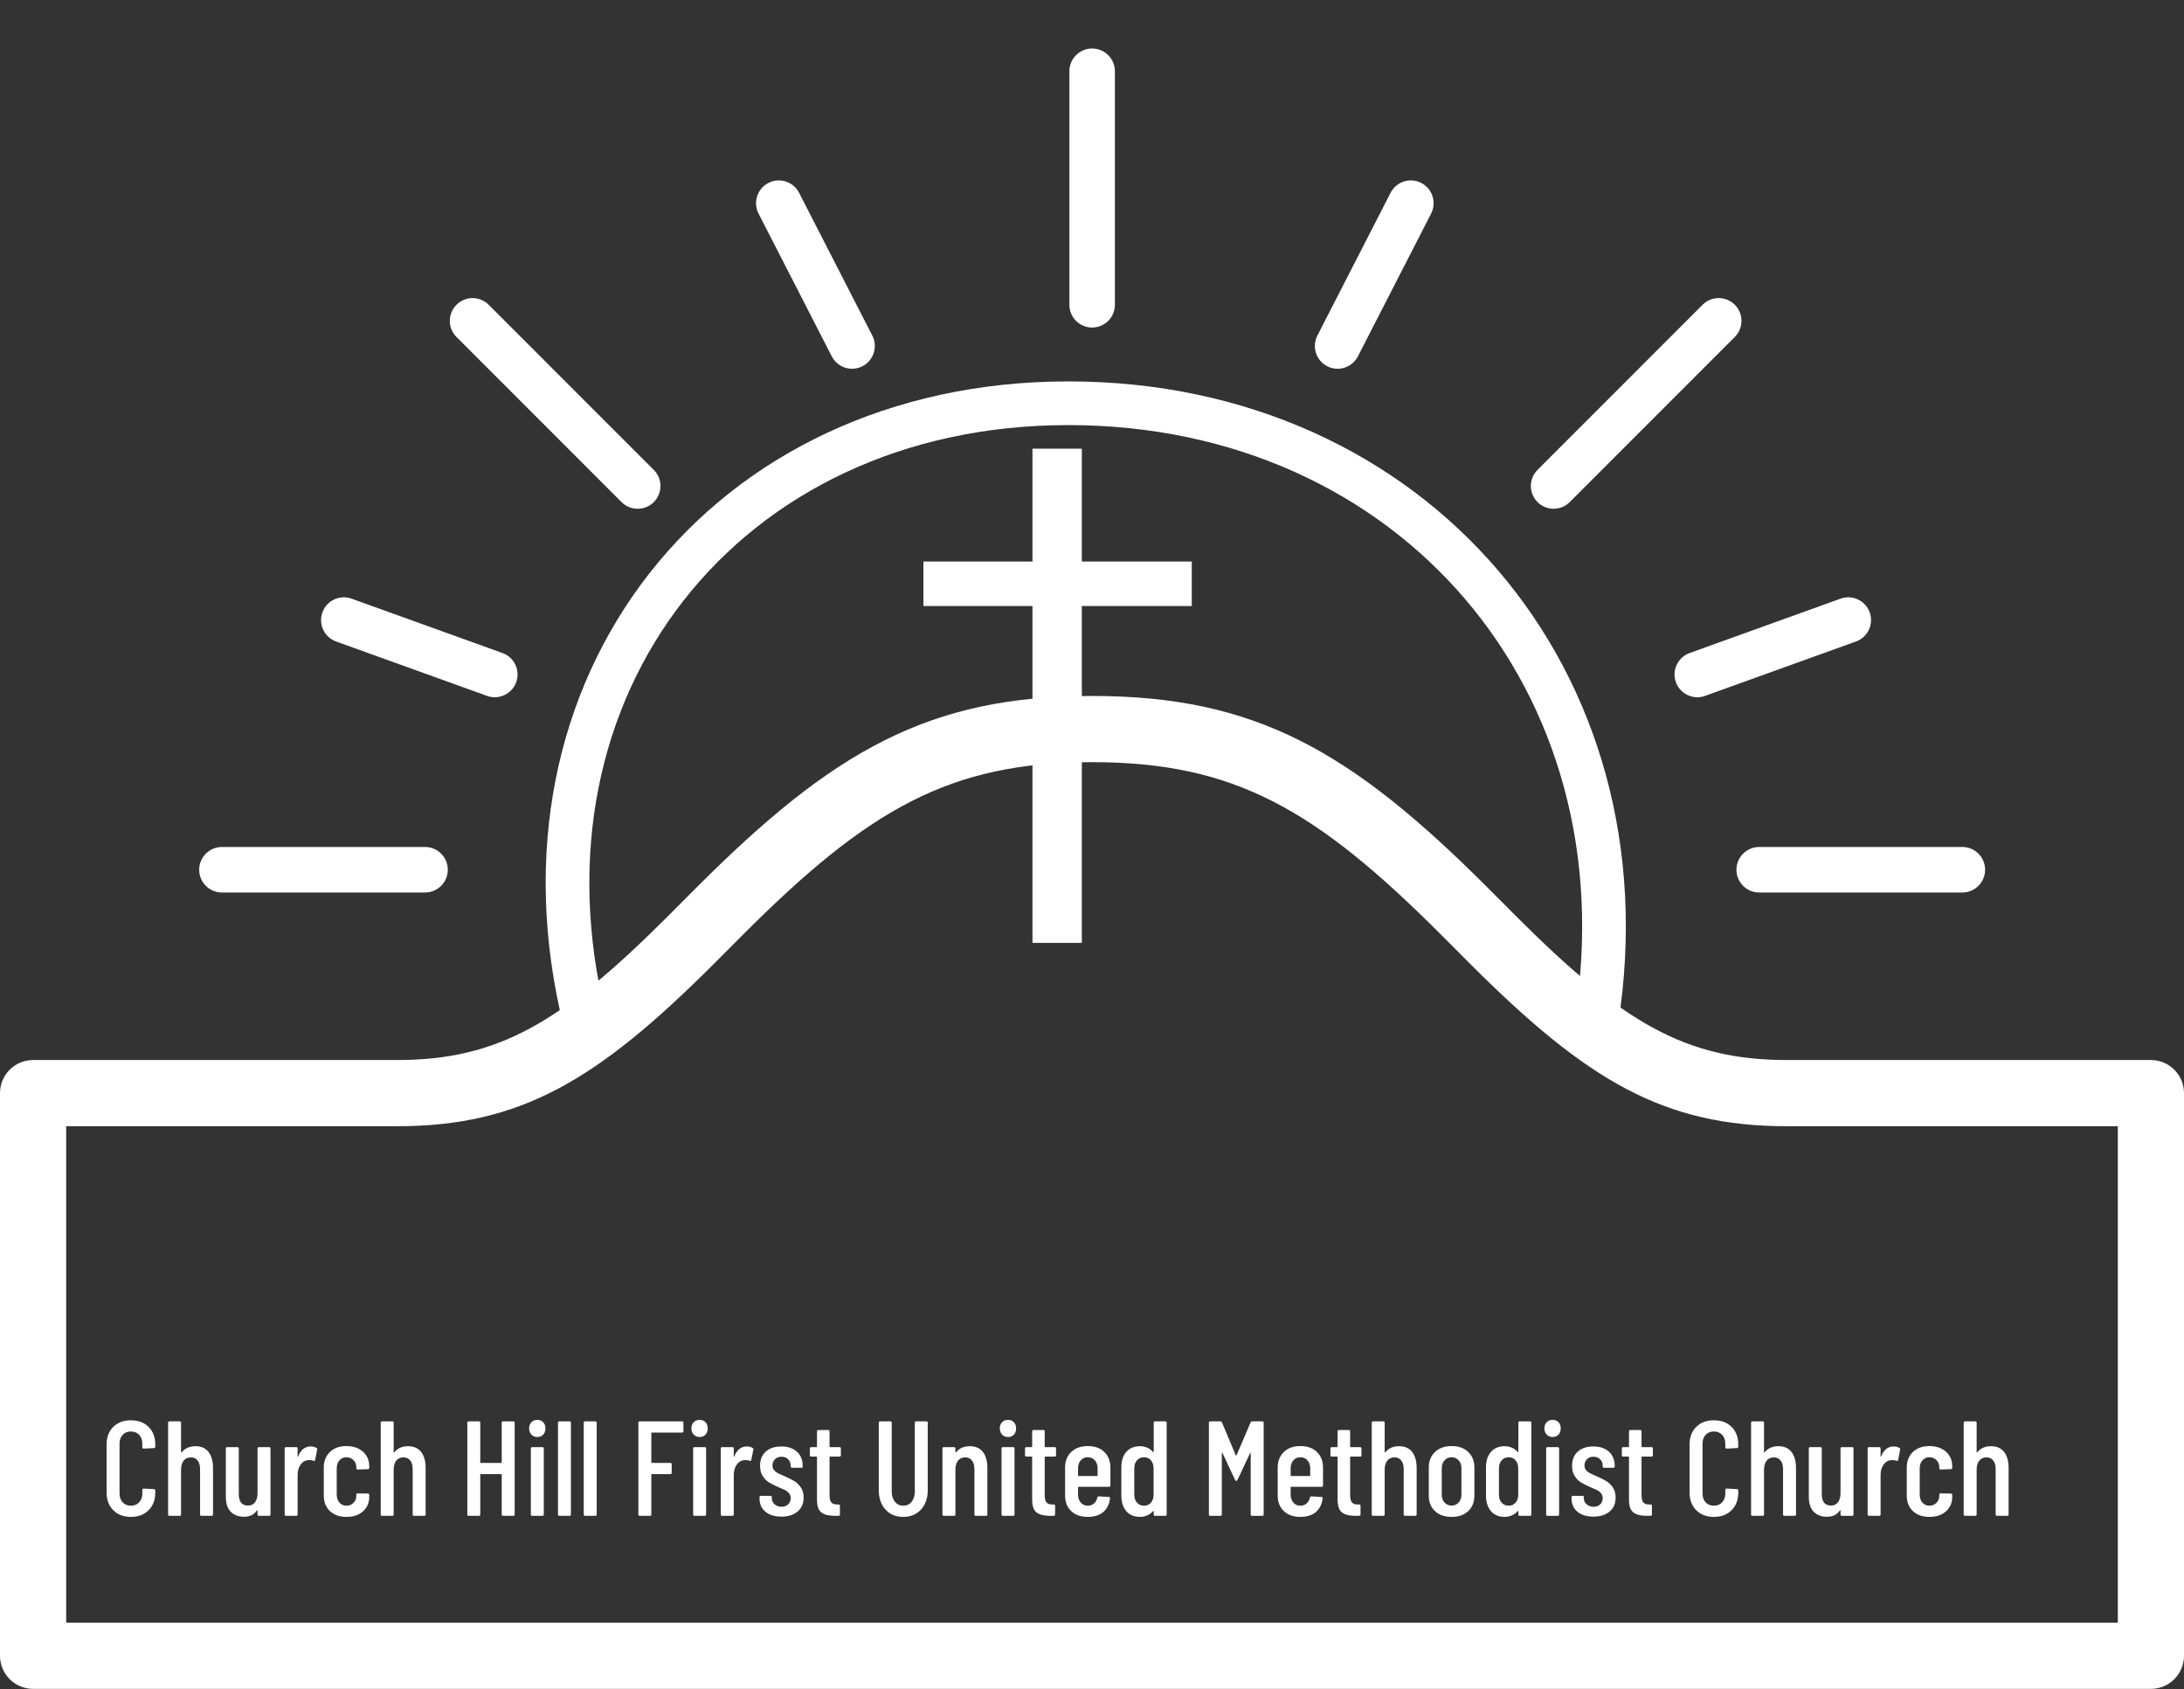 <svg width="5000" height="3866" viewBox="0 0 5000 3866" fill="none" xmlns="http://www.w3.org/2000/svg">
<rect x="0" y="0" width="5000" height="3866" fill="#333333" stroke="none"/>
<g clip-path="url(#clip0_392_43)">
<path fill-rule="evenodd" clip-rule="evenodd" d="M1565.39 1374.03C1373.63 1618.95 1296.21 1956.42 1387.29 2325.01L1290.21 2348.99C1192.31 1952.8 1274.56 1583.27 1486.65 1312.39C1698.75 1041.5 2037.76 873 2445.87 873C3264.35 873 3831.46 1536.2 3704.39 2344.76L3605.6 2329.24C3723.14 1581.35 3202.94 973 2445.87 973C2066.2 973 1757.16 1129.11 1565.39 1374.03Z" fill="white"/>
<path d="M2500.32 749.717C2529.08 749.717 2552.43 726.365 2552.43 697.603V163.114C2552.43 134.307 2529.08 111 2500.32 111C2471.56 111 2448.2 134.352 2448.2 163.114V697.603C2448.16 726.41 2471.51 749.717 2500.32 749.717Z" fill="white"/>
<path d="M4492.52 1938.66H4027.5C3998.74 1938.66 3975.39 1962.01 3975.39 1990.77C3975.39 2019.53 3998.74 2042.88 4027.5 2042.88H4492.52C4521.28 2042.88 4544.64 2019.53 4544.64 1990.77C4544.64 1962.01 4521.28 1938.66 4492.52 1938.66Z" fill="white"/>
<path d="M1025.2 1990.77C1025.2 1961.96 1001.85 1938.66 973.087 1938.66H508.114C479.352 1938.66 456 1962.01 456 1990.77C456 2019.53 479.352 2042.88 508.114 2042.88H973.087C1001.85 2042.88 1025.2 2019.58 1025.2 1990.77Z" fill="white"/>
<path d="M3556.81 1164.51C3570.15 1164.51 3583.5 1159.42 3593.68 1149.23L3971.6 771.266C3991.98 750.889 3991.98 717.889 3971.6 697.558C3951.23 677.181 3918.23 677.181 3897.9 697.558L3519.98 1075.52C3499.6 1095.9 3499.6 1128.9 3519.98 1149.23C3530.12 1159.46 3543.46 1164.51 3556.81 1164.51Z" fill="white"/>
<path d="M1423 1149.28C1433.19 1159.46 1446.53 1164.56 1459.88 1164.56C1473.22 1164.56 1486.57 1159.46 1496.76 1149.28C1517.13 1128.94 1517.13 1095.9 1496.76 1075.57L1118.79 697.603C1098.41 677.226 1065.41 677.226 1045.08 697.603C1024.71 717.934 1024.71 750.979 1045.08 771.311L1423 1149.28Z" fill="white"/>
<path d="M1904.25 815.717C1913.49 833.704 1931.75 844.073 1950.68 844.073C1958.71 844.073 1966.82 842.225 1974.44 838.302C2000.05 825.184 2010.19 793.762 1997.03 768.11L1829.41 441.313C1816.25 415.662 1784.83 405.564 1759.22 418.727C1733.61 431.846 1723.47 463.268 1736.63 488.92L1904.25 815.717Z" fill="white"/>
<path d="M3038.55 838.302C3046.17 842.225 3054.28 844.073 3062.31 844.073C3081.24 844.073 3099.5 833.704 3108.74 815.717L3276.35 488.92C3289.47 463.313 3279.37 431.891 3253.77 418.727C3228.21 405.564 3196.69 415.662 3183.58 441.313L3015.96 768.11C3002.84 793.762 3012.94 825.184 3038.55 838.302Z" fill="white"/>
<path d="M3836.76 1561.46C3844.38 1582.69 3864.44 1595.95 3885.81 1595.95C3891.67 1595.95 3897.67 1594.95 3903.48 1592.83L4249.04 1468.36C4276.17 1458.63 4290.2 1428.74 4280.41 1401.64C4270.67 1374.55 4240.56 1360.53 4213.74 1370.27L3868.19 1494.74C3841.05 1504.47 3826.98 1534.36 3836.76 1561.46Z" fill="white"/>
<path d="M769.498 1468.36L1115.05 1592.83C1120.86 1594.95 1126.82 1595.95 1132.72 1595.95C1154.09 1595.95 1174.15 1582.69 1181.77 1561.46C1191.55 1534.36 1177.49 1504.52 1150.39 1494.74L804.842 1370.27C777.883 1360.53 747.904 1374.55 738.166 1401.64C728.338 1428.74 742.359 1458.63 769.498 1468.36Z" fill="white"/>
<path d="M2363.74 2158.17V1387.13H2114V1285.3H2363.74V1027H2476.72V1285.3H2728.43V1387.13H2476.72V2158.17H2363.74Z" fill="white"/>
<path d="M151.515 2577.85V3714.21H4848.48V2577.85H4090.91C3808.09 2577.85 3632.64 2472.51 3367.74 2208.21C3354.3 2194.8 3307.37 2147.66 3298.71 2138.99C3012.08 1852.37 2825.79 1744.52 2500 1744.52C2174.21 1744.52 1987.92 1852.37 1701.29 2138.99C1692.63 2147.66 1645.7 2194.8 1632.26 2208.21C1367.36 2472.51 1191.91 2577.85 909.091 2577.85H151.515ZM75.758 2426.33H909.091C1141.47 2426.33 1286.23 2339.42 1525.24 2100.95C1538.46 2087.77 1585.31 2040.71 1594.16 2031.86C1906.49 1719.52 2125.03 1593 2500 1593C2874.97 1593 3093.51 1719.52 3405.84 2031.86C3414.69 2040.71 3461.54 2087.77 3474.76 2100.95C3713.77 2339.42 3858.53 2426.33 4090.91 2426.33H4924.24C4966.08 2426.33 5000 2460.25 5000 2502.09V3789.97C5000 3831.81 4966.08 3865.73 4924.24 3865.73H75.758C33.918 3865.73 0 3831.81 0 3789.97V2502.09C0 2460.25 33.918 2426.33 75.758 2426.33Z" fill="white"/>
<path d="M299.593 3472.06C282.915 3472.06 269.48 3466.96 259.288 3456.77C249.096 3446.58 244 3433.04 244 3416.16V3306.52C244 3289.64 249.096 3276.15 259.288 3266.06C269.48 3255.97 282.915 3250.93 299.593 3250.93C316.477 3250.93 330.015 3255.97 340.207 3266.06C350.399 3276.15 355.495 3289.64 355.495 3306.52V3311.46C355.495 3313.52 354.465 3314.55 352.406 3314.55L328.934 3315.78C326.875 3315.78 325.845 3314.75 325.845 3312.7V3304.67C325.845 3296.22 323.426 3289.43 318.587 3284.28C313.749 3279.13 307.417 3276.56 299.593 3276.56C291.769 3276.56 285.489 3279.13 280.753 3284.28C276.017 3289.43 273.65 3296.22 273.65 3304.67V3418.32C273.65 3426.76 276.017 3433.56 280.753 3438.71C285.489 3443.85 291.769 3446.43 299.593 3446.43C307.417 3446.43 313.749 3443.85 318.587 3438.71C323.426 3433.56 325.845 3426.76 325.845 3418.32V3410.29C325.845 3408.23 326.875 3407.2 328.934 3407.2L352.406 3408.44C354.465 3408.44 355.495 3409.47 355.495 3411.53V3416.16C355.495 3433.04 350.399 3446.58 340.207 3456.77C330.015 3466.96 316.477 3472.06 299.593 3472.06ZM447.532 3310.23C460.504 3310.23 470.439 3314.6 477.336 3323.35C484.234 3332.1 487.683 3344.51 487.683 3360.57V3466.5C487.683 3468.56 486.653 3469.59 484.594 3469.59H461.122C459.063 3469.59 458.033 3468.56 458.033 3466.5V3363.04C458.033 3354.39 456.18 3347.7 452.474 3342.96C448.768 3338.23 443.62 3335.86 437.031 3335.86C429.825 3335.86 424.265 3338.38 420.353 3343.43C416.441 3348.47 414.485 3355.42 414.485 3364.27V3466.5C414.485 3468.56 413.456 3469.59 411.397 3469.59H387.924C385.865 3469.59 384.836 3468.56 384.836 3466.5V3256.49C384.836 3254.43 385.865 3253.4 387.924 3253.4H411.397C413.456 3253.4 414.485 3254.43 414.485 3256.49V3323.51C414.485 3323.92 414.691 3324.17 415.103 3324.28C415.515 3324.38 415.927 3324.23 416.338 3323.81C423.751 3314.75 434.149 3310.23 447.532 3310.23ZM589.603 3315.48C589.603 3313.42 590.633 3312.39 592.692 3312.39H616.164C618.223 3312.39 619.253 3313.42 619.253 3315.48V3466.5C619.253 3468.56 618.223 3469.59 616.164 3469.59H592.692C590.633 3469.59 589.603 3468.56 589.603 3466.5V3457.54C589.603 3456.93 589.449 3456.62 589.14 3456.62C588.831 3456.62 588.471 3456.82 588.059 3457.24C581.882 3466.91 571.999 3471.75 558.409 3471.75C546.055 3471.75 536.069 3467.99 528.451 3460.48C520.833 3452.96 517.023 3441.48 517.023 3426.04V3315.48C517.023 3313.42 518.053 3312.39 520.112 3312.39H543.585C545.644 3312.39 546.673 3313.42 546.673 3315.48V3419.56C546.673 3437.26 553.674 3446.12 567.675 3446.12C574.675 3446.12 580.08 3443.6 583.889 3438.55C587.699 3433.51 589.603 3426.56 589.603 3417.7V3315.48ZM711.29 3310.84C716.438 3310.84 720.865 3311.98 724.571 3314.24C726.012 3315.06 726.527 3316.4 726.115 3318.26L721.482 3341.73C721.276 3343.58 720.041 3344.2 717.776 3343.58C715.099 3342.55 712.011 3342.04 708.511 3342.04C706.246 3342.04 704.598 3342.14 703.569 3342.35C697.186 3343.17 691.884 3346.77 687.663 3353.15C683.442 3359.54 681.332 3367.26 681.332 3376.32V3466.5C681.332 3468.56 680.302 3469.59 678.243 3469.59H654.771C652.712 3469.59 651.682 3468.56 651.682 3466.5V3315.48C651.682 3313.42 652.712 3312.39 654.771 3312.39H678.243C680.302 3312.39 681.332 3313.42 681.332 3315.48V3333.39C681.332 3334.01 681.486 3334.37 681.795 3334.47C682.104 3334.57 682.361 3334.31 682.567 3333.7C688.538 3318.46 698.113 3310.84 711.29 3310.84ZM793.135 3472.06C777.281 3472.06 764.67 3467.63 755.301 3458.78C745.933 3449.93 741.249 3437.98 741.249 3422.95V3359.02C741.249 3344.4 745.933 3332.56 755.301 3323.51C764.67 3314.45 777.281 3309.92 793.135 3309.92C803.636 3309.92 812.85 3311.92 820.778 3315.94C828.705 3319.95 834.779 3325.41 839 3332.31C843.221 3339.21 845.331 3346.98 845.331 3355.63V3359.64C845.331 3361.7 844.302 3362.73 842.243 3362.73L818.77 3363.66C816.711 3363.66 815.681 3362.63 815.681 3360.57V3357.48C815.681 3351.51 813.52 3346.36 809.196 3342.04C804.872 3337.71 799.518 3335.55 793.135 3335.55C786.547 3335.55 781.193 3337.92 777.075 3342.65C772.957 3347.39 770.898 3353.46 770.898 3360.88V3421.1C770.898 3428.51 772.957 3434.59 777.075 3439.32C781.193 3444.06 786.547 3446.43 793.135 3446.43C799.518 3446.43 804.872 3444.26 809.196 3439.94C813.52 3435.62 815.681 3430.47 815.681 3424.5V3421.41C815.681 3419.35 816.711 3418.32 818.77 3418.32L842.243 3418.63C844.302 3418.63 845.331 3419.66 845.331 3421.72V3426.35C845.331 3439.73 840.595 3450.7 831.124 3459.24C821.653 3467.79 808.99 3472.06 793.135 3472.06ZM934.28 3310.23C947.252 3310.23 957.186 3314.6 964.084 3323.35C970.982 3332.1 974.43 3344.51 974.43 3360.57V3466.5C974.43 3468.56 973.401 3469.59 971.342 3469.59H947.869C945.81 3469.59 944.781 3468.56 944.781 3466.5V3363.04C944.781 3354.39 942.928 3347.7 939.221 3342.96C935.515 3338.23 930.368 3335.86 923.779 3335.86C916.572 3335.86 911.013 3338.38 907.101 3343.43C903.189 3348.47 901.233 3355.42 901.233 3364.27V3466.5C901.233 3468.56 900.203 3469.59 898.144 3469.59H874.672C872.613 3469.59 871.583 3468.56 871.583 3466.5V3256.49C871.583 3254.43 872.613 3253.4 874.672 3253.4H898.144C900.203 3253.4 901.233 3254.43 901.233 3256.49V3323.51C901.233 3323.92 901.439 3324.17 901.851 3324.28C902.262 3324.38 902.674 3324.23 903.086 3323.81C910.498 3314.75 920.896 3310.23 934.28 3310.23ZM1148.62 3256.49C1148.62 3254.43 1149.65 3253.4 1151.71 3253.4H1175.18C1177.24 3253.4 1178.27 3254.43 1178.27 3256.49V3466.5C1178.27 3468.56 1177.24 3469.59 1175.18 3469.59H1151.71C1149.65 3469.59 1148.62 3468.56 1148.62 3466.5V3375.39C1148.62 3374.57 1148.21 3374.16 1147.39 3374.16H1100.75C1099.93 3374.16 1099.51 3374.57 1099.51 3375.39V3466.5C1099.51 3468.56 1098.49 3469.59 1096.43 3469.59H1072.95C1070.89 3469.59 1069.87 3468.56 1069.87 3466.5V3256.49C1069.87 3254.43 1070.89 3253.4 1072.95 3253.4H1096.43C1098.49 3253.4 1099.51 3254.43 1099.51 3256.49V3347.29C1099.51 3348.11 1099.93 3348.52 1100.75 3348.52H1147.39C1148.21 3348.52 1148.62 3348.11 1148.62 3347.29V3256.49ZM1230.16 3289.22C1224.6 3289.22 1220.07 3287.37 1216.57 3283.66C1213.07 3279.96 1211.32 3275.22 1211.32 3269.46C1211.32 3263.69 1213.07 3259.01 1216.57 3255.4C1220.07 3251.8 1224.6 3250 1230.16 3250C1235.72 3250 1240.2 3251.8 1243.59 3255.4C1246.99 3259.01 1248.69 3263.69 1248.69 3269.46C1248.69 3275.43 1246.99 3280.22 1243.59 3283.82C1240.2 3287.42 1235.72 3289.22 1230.16 3289.22ZM1218.42 3469.59C1216.36 3469.59 1215.33 3468.56 1215.33 3466.5V3315.48C1215.33 3313.42 1216.36 3312.39 1218.42 3312.39H1241.89C1243.95 3312.39 1244.98 3313.42 1244.98 3315.48V3466.5C1244.98 3468.56 1243.95 3469.59 1241.89 3469.59H1218.42ZM1280.5 3469.59C1278.44 3469.59 1277.41 3468.56 1277.41 3466.5V3256.49C1277.41 3254.43 1278.44 3253.4 1280.5 3253.4H1303.97C1306.03 3253.4 1307.06 3254.43 1307.06 3256.49V3466.5C1307.06 3468.56 1306.03 3469.59 1303.97 3469.59H1280.5ZM1339.49 3469.59C1337.43 3469.59 1336.4 3468.56 1336.4 3466.5V3256.49C1336.4 3254.43 1337.43 3253.4 1339.49 3253.4H1362.96C1365.02 3253.4 1366.05 3254.43 1366.05 3256.49V3466.5C1366.05 3468.56 1365.02 3469.59 1362.96 3469.59H1339.49ZM1564.64 3275.94C1564.64 3278 1563.61 3279.03 1561.55 3279.03H1492.37C1491.55 3279.03 1491.14 3279.44 1491.14 3280.27V3347.29C1491.14 3348.11 1491.55 3348.52 1492.37 3348.52H1534.68C1536.74 3348.52 1537.77 3349.55 1537.77 3351.61V3371.07C1537.77 3373.13 1536.74 3374.16 1534.68 3374.16H1492.37C1491.55 3374.16 1491.14 3374.57 1491.14 3375.39V3466.5C1491.14 3468.56 1490.11 3469.59 1488.05 3469.59H1464.58C1462.52 3469.59 1461.49 3468.56 1461.49 3466.5V3256.49C1461.49 3254.43 1462.52 3253.4 1464.58 3253.4H1561.55C1563.61 3253.4 1564.64 3254.43 1564.64 3256.49V3275.94ZM1601.7 3289.22C1596.15 3289.22 1591.62 3287.37 1588.12 3283.66C1584.62 3279.96 1582.87 3275.22 1582.87 3269.46C1582.87 3263.69 1584.62 3259.01 1588.12 3255.4C1591.62 3251.8 1596.15 3250 1601.7 3250C1607.26 3250 1611.74 3251.8 1615.14 3255.4C1618.54 3259.01 1620.24 3263.69 1620.24 3269.46C1620.24 3275.43 1618.54 3280.22 1615.14 3283.82C1611.74 3287.42 1607.26 3289.22 1601.7 3289.22ZM1589.97 3469.59C1587.91 3469.59 1586.88 3468.56 1586.88 3466.5V3315.48C1586.88 3313.42 1587.91 3312.39 1589.97 3312.39H1613.44C1615.5 3312.39 1616.53 3313.42 1616.53 3315.48V3466.5C1616.53 3468.56 1615.5 3469.59 1613.44 3469.59H1589.97ZM1709.8 3310.84C1714.95 3310.84 1719.38 3311.98 1723.08 3314.24C1724.52 3315.06 1725.04 3316.4 1724.63 3318.26L1719.99 3341.73C1719.79 3343.58 1718.55 3344.2 1716.29 3343.58C1713.61 3342.55 1710.52 3342.04 1707.02 3342.04C1704.76 3342.04 1703.11 3342.14 1702.08 3342.35C1695.7 3343.17 1690.4 3346.77 1686.18 3353.15C1681.95 3359.54 1679.84 3367.26 1679.84 3376.32V3466.5C1679.84 3468.56 1678.81 3469.59 1676.76 3469.59H1653.28C1651.22 3469.59 1650.19 3468.56 1650.19 3466.5V3315.48C1650.19 3313.42 1651.22 3312.39 1653.28 3312.39H1676.76C1678.81 3312.39 1679.84 3313.42 1679.84 3315.48V3333.39C1679.84 3334.01 1680 3334.37 1680.31 3334.47C1680.62 3334.57 1680.87 3334.31 1681.08 3333.7C1687.05 3318.46 1696.62 3310.84 1709.8 3310.84ZM1788.87 3471.44C1773.43 3471.44 1761.23 3467.69 1752.27 3460.17C1743.31 3452.65 1738.83 3442.51 1738.83 3429.75V3426.97C1738.83 3424.91 1739.86 3423.88 1741.92 3423.88H1763.85C1765.91 3423.88 1766.94 3424.7 1766.94 3426.35V3429.13C1766.94 3434.69 1769.1 3439.37 1773.43 3443.18C1777.75 3446.99 1783.1 3448.9 1789.49 3448.9C1795.66 3448.9 1800.66 3447.04 1804.46 3443.34C1808.27 3439.63 1810.18 3434.9 1810.18 3429.13C1810.18 3424.6 1808.84 3420.79 1806.16 3417.7C1803.49 3414.62 1800.35 3412.2 1796.74 3410.45C1793.14 3408.7 1787.63 3406.28 1780.22 3403.19C1772.19 3399.69 1765.55 3396.29 1760.3 3393C1755.05 3389.7 1750.36 3384.97 1746.25 3378.79C1742.13 3372.61 1740.07 3364.79 1740.07 3355.32C1740.07 3341.32 1744.45 3330.4 1753.2 3322.58C1761.95 3314.75 1773.73 3310.84 1788.56 3310.84C1803.8 3310.84 1815.79 3314.86 1824.54 3322.89C1833.29 3330.92 1837.67 3341.83 1837.67 3355.63V3356.55C1837.67 3358.61 1836.64 3359.64 1834.58 3359.64H1813.27C1812.44 3359.64 1811.72 3359.38 1811.11 3358.87C1810.49 3358.35 1810.18 3357.68 1810.18 3356.86V3354.39C1810.18 3348.83 1808.22 3344.1 1804.31 3340.18C1800.4 3336.27 1795.35 3334.31 1789.18 3334.31C1782.79 3334.31 1777.75 3336.27 1774.04 3340.18C1770.34 3344.1 1768.48 3348.83 1768.48 3354.39C1768.48 3358.71 1769.72 3362.32 1772.19 3365.2C1774.66 3368.08 1777.65 3370.4 1781.15 3372.15C1784.65 3373.9 1790.21 3376.42 1797.82 3379.72C1806.27 3383.42 1813.27 3386.97 1818.83 3390.37C1824.39 3393.77 1829.28 3398.56 1833.5 3404.73C1837.72 3410.91 1839.83 3418.63 1839.83 3427.9C1839.83 3441.28 1835.25 3451.88 1826.08 3459.71C1816.92 3467.53 1804.52 3471.44 1788.87 3471.44ZM1925.07 3330.92C1925.07 3332.98 1924.04 3334.01 1921.98 3334.01H1900.36C1899.54 3334.01 1899.13 3334.42 1899.13 3335.24V3422.03C1899.13 3430.26 1900.57 3435.98 1903.45 3439.17C1906.33 3442.36 1910.86 3443.85 1917.04 3443.65H1919.82C1921.88 3443.65 1922.91 3444.68 1922.91 3446.73V3466.5C1922.91 3468.56 1921.88 3469.59 1919.82 3469.59H1910.25C1897.07 3469.59 1887.13 3467.02 1880.44 3461.87C1873.75 3456.72 1870.4 3446.94 1870.4 3432.53V3335.24C1870.4 3334.42 1869.99 3334.01 1869.17 3334.01H1857.12C1855.06 3334.01 1854.04 3332.98 1854.04 3330.92V3315.48C1854.04 3313.42 1855.06 3312.39 1857.12 3312.39H1869.17C1869.99 3312.39 1870.4 3311.98 1870.4 3311.15V3276.25C1870.4 3274.19 1871.43 3273.16 1873.49 3273.16H1896.04C1898.1 3273.16 1899.13 3274.19 1899.13 3276.25V3311.15C1899.13 3311.98 1899.54 3312.39 1900.36 3312.39H1921.98C1924.04 3312.39 1925.07 3313.42 1925.07 3315.48V3330.92ZM2067.76 3472.06C2050.88 3472.06 2037.34 3466.45 2027.15 3455.23C2016.95 3444.01 2011.86 3429.23 2011.86 3410.91V3256.49C2011.86 3254.43 2012.89 3253.4 2014.95 3253.4H2038.42C2040.48 3253.4 2041.51 3254.43 2041.51 3256.49V3414C2041.51 3423.67 2043.93 3431.5 2048.77 3437.47C2053.6 3443.44 2059.94 3446.43 2067.76 3446.43C2075.79 3446.43 2082.22 3443.44 2087.06 3437.47C2091.9 3431.5 2094.32 3423.67 2094.32 3414V3256.49C2094.32 3254.43 2095.35 3253.4 2097.41 3253.4H2120.88C2122.94 3253.4 2123.97 3254.43 2123.97 3256.49V3410.91C2123.97 3429.23 2118.82 3444.01 2108.53 3455.23C2098.23 3466.45 2084.64 3472.06 2067.76 3472.06ZM2220.33 3310.23C2233.3 3310.23 2243.24 3314.6 2250.14 3323.35C2257.03 3332.1 2260.48 3344.51 2260.48 3360.57V3466.5C2260.48 3468.56 2259.45 3469.59 2257.39 3469.59H2233.92C2231.86 3469.59 2230.83 3468.56 2230.83 3466.5V3363.04C2230.83 3354.39 2228.98 3347.7 2225.27 3342.96C2221.57 3338.23 2216.42 3335.86 2209.83 3335.86C2202.62 3335.86 2197.06 3338.38 2193.15 3343.43C2189.24 3348.47 2187.28 3355.42 2187.28 3364.27V3466.5C2187.28 3468.56 2186.26 3469.59 2184.2 3469.59H2160.72C2158.66 3469.59 2157.63 3468.56 2157.63 3466.5V3315.48C2157.63 3313.42 2158.66 3312.39 2160.72 3312.39H2184.2C2186.26 3312.39 2187.28 3313.42 2187.28 3315.48V3323.51C2187.28 3323.92 2187.49 3324.17 2187.9 3324.28C2188.31 3324.38 2188.73 3324.23 2189.14 3323.81C2196.55 3314.75 2206.95 3310.23 2220.33 3310.23ZM2307.74 3289.22C2302.18 3289.22 2297.65 3287.37 2294.15 3283.66C2290.65 3279.96 2288.9 3275.22 2288.9 3269.46C2288.9 3263.69 2290.65 3259.01 2294.15 3255.4C2297.65 3251.8 2302.18 3250 2307.74 3250C2313.3 3250 2317.77 3251.8 2321.17 3255.4C2324.57 3259.01 2326.27 3263.69 2326.27 3269.46C2326.27 3275.43 2324.57 3280.22 2321.17 3283.82C2317.77 3287.42 2313.3 3289.22 2307.74 3289.22ZM2296 3469.59C2293.94 3469.59 2292.91 3468.56 2292.91 3466.5V3315.48C2292.91 3313.42 2293.94 3312.39 2296 3312.39H2319.47C2321.53 3312.39 2322.56 3313.42 2322.56 3315.48V3466.5C2322.56 3468.56 2321.53 3469.59 2319.47 3469.59H2296ZM2417.69 3330.92C2417.69 3332.98 2416.66 3334.01 2414.6 3334.01H2392.98C2392.15 3334.01 2391.74 3334.42 2391.74 3335.24V3422.03C2391.74 3430.26 2393.18 3435.98 2396.07 3439.17C2398.95 3442.36 2403.48 3443.85 2409.66 3443.65H2412.44C2414.5 3443.65 2415.52 3444.68 2415.52 3446.73V3466.5C2415.52 3468.56 2414.5 3469.59 2412.44 3469.59H2402.86C2389.68 3469.59 2379.75 3467.02 2373.06 3461.87C2366.37 3456.72 2363.02 3446.94 2363.02 3432.53V3335.24C2363.02 3334.42 2362.61 3334.01 2361.78 3334.01H2349.74C2347.68 3334.01 2346.65 3332.98 2346.65 3330.92V3315.48C2346.65 3313.42 2347.68 3312.39 2349.74 3312.39H2361.78C2362.61 3312.39 2363.02 3311.98 2363.02 3311.15V3276.25C2363.02 3274.19 2364.05 3273.16 2366.11 3273.16H2388.65C2390.71 3273.16 2391.74 3274.19 2391.74 3276.25V3311.15C2391.74 3311.98 2392.15 3312.39 2392.98 3312.39H2414.6C2416.66 3312.39 2417.69 3313.42 2417.69 3315.48V3330.92ZM2542.15 3400.1C2542.15 3402.16 2541.12 3403.19 2539.06 3403.19H2469.26C2468.44 3403.19 2468.03 3403.6 2468.03 3404.42V3421.1C2468.03 3428.51 2470.09 3434.59 2474.21 3439.32C2478.32 3444.06 2483.68 3446.43 2490.27 3446.43C2496.03 3446.43 2500.87 3444.68 2504.78 3441.18C2508.69 3437.68 2511.17 3433.15 2512.19 3427.59C2512.81 3425.94 2513.94 3425.12 2515.59 3425.12L2538.45 3426.35C2539.48 3426.35 2540.25 3426.66 2540.76 3427.28C2541.28 3427.9 2541.43 3428.62 2541.23 3429.44C2539.79 3442.82 2534.69 3453.27 2525.94 3460.79C2517.19 3468.3 2505.3 3472.06 2490.27 3472.06C2474.41 3472.06 2461.8 3467.63 2452.43 3458.78C2443.06 3449.93 2438.38 3438.09 2438.38 3423.26V3359.02C2438.38 3344.4 2443.06 3332.56 2452.43 3323.51C2461.8 3314.45 2474.41 3309.92 2490.27 3309.92C2506.33 3309.92 2518.99 3314.45 2528.26 3323.51C2537.52 3332.56 2542.15 3344.4 2542.15 3359.02V3400.1ZM2490.27 3335.55C2483.68 3335.55 2478.32 3337.92 2474.21 3342.65C2470.09 3347.39 2468.03 3353.46 2468.03 3360.88V3377.24C2468.03 3378.07 2468.44 3378.48 2469.26 3378.48H2511.58C2512.4 3378.48 2512.81 3378.07 2512.81 3377.24V3360.88C2512.81 3353.46 2510.75 3347.39 2506.64 3342.65C2502.52 3337.92 2497.06 3335.55 2490.27 3335.55ZM2641.29 3256.49C2641.29 3254.43 2642.32 3253.4 2644.38 3253.4H2667.86C2669.91 3253.4 2670.94 3254.43 2670.94 3256.49V3466.5C2670.94 3468.56 2669.91 3469.59 2667.86 3469.59H2644.38C2642.32 3469.59 2641.29 3468.56 2641.29 3466.5V3459.4C2641.29 3458.99 2641.14 3458.68 2640.83 3458.47C2640.52 3458.27 2640.16 3458.37 2639.75 3458.78C2635.84 3463.31 2631.2 3466.66 2625.85 3468.82C2620.5 3470.98 2615.25 3472.06 2610.1 3472.06C2596.51 3472.06 2585.96 3467.63 2578.44 3458.78C2570.93 3449.93 2567.17 3438.09 2567.17 3423.26V3359.02C2567.17 3343.79 2570.98 3331.84 2578.6 3323.2C2586.22 3314.55 2596.72 3310.23 2610.1 3310.23C2615.45 3310.23 2620.76 3311.31 2626.01 3313.47C2631.26 3315.63 2635.84 3318.98 2639.75 3323.51C2640.16 3323.92 2640.52 3324.02 2640.83 3323.81C2641.14 3323.61 2641.29 3323.3 2641.29 3322.89V3256.49ZM2640.99 3360.88C2640.99 3353.46 2638.98 3347.39 2634.96 3342.65C2630.95 3337.92 2625.65 3335.55 2619.06 3335.55C2612.47 3335.55 2607.11 3337.92 2603 3342.65C2598.88 3347.39 2596.82 3353.46 2596.82 3360.88V3421.41C2596.82 3428.82 2598.88 3434.84 2603 3439.48C2607.11 3444.11 2612.47 3446.43 2619.06 3446.43C2625.65 3446.43 2630.95 3444.11 2634.96 3439.48C2638.98 3434.84 2640.99 3428.82 2640.99 3421.41V3360.88ZM2770.7 3469.59C2768.64 3469.59 2767.61 3468.56 2767.61 3466.5V3256.49C2767.61 3254.43 2768.64 3253.4 2770.7 3253.4H2794.17C2795.82 3253.4 2796.95 3254.22 2797.57 3255.87L2829.07 3330.92C2829.28 3331.33 2829.59 3331.54 2830 3331.54C2830.41 3331.54 2830.72 3331.33 2830.93 3330.92L2863.05 3255.87C2863.67 3254.22 2864.8 3253.4 2866.45 3253.4H2889.92C2891.98 3253.4 2893.01 3254.43 2893.01 3256.49V3466.5C2893.01 3468.56 2891.98 3469.59 2889.92 3469.59H2866.45C2864.39 3469.59 2863.36 3468.56 2863.36 3466.5V3326.59C2863.36 3325.98 2863.2 3325.67 2862.89 3325.67C2862.59 3325.67 2862.22 3325.87 2861.81 3326.29L2833.09 3387.44C2832.47 3388.88 2831.65 3389.6 2830.62 3389.6C2829.18 3389.6 2828.15 3388.88 2827.53 3387.44L2798.81 3325.98C2798.4 3325.56 2798.04 3325.36 2797.73 3325.36C2797.42 3325.36 2797.26 3325.67 2797.26 3326.29V3466.5C2797.26 3468.56 2796.23 3469.59 2794.17 3469.59H2770.7ZM3028.9 3400.1C3028.9 3402.16 3027.87 3403.19 3025.81 3403.19H2956.01C2955.19 3403.19 2954.78 3403.6 2954.78 3404.42V3421.1C2954.78 3428.51 2956.84 3434.59 2960.95 3439.32C2965.07 3444.06 2970.43 3446.43 2977.01 3446.43C2982.78 3446.43 2987.62 3444.68 2991.53 3441.18C2995.44 3437.68 2997.91 3433.15 2998.94 3427.59C2999.56 3425.94 3000.69 3425.12 3002.34 3425.12L3025.19 3426.35C3026.22 3426.35 3027 3426.66 3027.51 3427.28C3028.03 3427.9 3028.18 3428.62 3027.97 3429.44C3026.53 3442.82 3021.44 3453.27 3012.69 3460.79C3003.94 3468.3 2992.04 3472.06 2977.01 3472.06C2961.16 3472.06 2948.55 3467.63 2939.18 3458.78C2929.81 3449.93 2925.13 3438.09 2925.13 3423.26V3359.02C2925.13 3344.4 2929.81 3332.56 2939.18 3323.51C2948.55 3314.45 2961.16 3309.92 2977.01 3309.92C2993.07 3309.92 3005.74 3314.45 3015 3323.51C3024.27 3332.56 3028.9 3344.4 3028.9 3359.02V3400.1ZM2977.01 3335.55C2970.43 3335.55 2965.07 3337.92 2960.95 3342.65C2956.84 3347.39 2954.78 3353.46 2954.78 3360.88V3377.24C2954.78 3378.07 2955.19 3378.48 2956.01 3378.48H2998.32C2999.15 3378.48 2999.56 3378.07 2999.56 3377.24V3360.88C2999.56 3353.46 2997.5 3347.39 2993.38 3342.65C2989.27 3337.92 2983.81 3335.55 2977.01 3335.55ZM3116.92 3330.92C3116.92 3332.98 3115.89 3334.01 3113.83 3334.01H3092.22C3091.39 3334.01 3090.98 3334.42 3090.98 3335.24V3422.03C3090.98 3430.26 3092.42 3435.98 3095.3 3439.17C3098.19 3442.36 3102.72 3443.85 3108.89 3443.65H3111.67C3113.73 3443.65 3114.76 3444.68 3114.76 3446.73V3466.5C3114.76 3468.56 3113.73 3469.59 3111.67 3469.59H3102.1C3088.92 3469.59 3078.99 3467.02 3072.29 3461.87C3065.6 3456.72 3062.26 3446.94 3062.26 3432.53V3335.24C3062.26 3334.42 3061.84 3334.01 3061.02 3334.01H3048.98C3046.92 3334.01 3045.89 3332.98 3045.89 3330.92V3315.48C3045.89 3313.42 3046.92 3312.39 3048.98 3312.39H3061.02C3061.84 3312.39 3062.26 3311.98 3062.26 3311.15V3276.25C3062.26 3274.19 3063.29 3273.16 3065.35 3273.16H3087.89C3089.95 3273.16 3090.98 3274.19 3090.98 3276.25V3311.15C3090.98 3311.98 3091.39 3312.39 3092.22 3312.39H3113.83C3115.89 3312.39 3116.92 3313.42 3116.92 3315.48V3330.92ZM3203.09 3310.23C3216.06 3310.23 3226 3314.6 3232.9 3323.35C3239.79 3332.1 3243.24 3344.51 3243.24 3360.57V3466.5C3243.24 3468.56 3242.21 3469.59 3240.15 3469.59H3216.68C3214.62 3469.59 3213.59 3468.56 3213.59 3466.5V3363.04C3213.59 3354.39 3211.74 3347.7 3208.03 3342.96C3204.33 3338.23 3199.18 3335.86 3192.59 3335.86C3185.38 3335.86 3179.83 3338.38 3175.91 3343.43C3172 3348.47 3170.05 3355.42 3170.05 3364.27V3466.5C3170.05 3468.56 3169.02 3469.59 3166.96 3469.59H3143.48C3141.43 3469.59 3140.4 3468.56 3140.4 3466.5V3256.49C3140.4 3254.43 3141.43 3253.4 3143.48 3253.4H3166.96C3169.02 3253.4 3170.05 3254.43 3170.05 3256.49V3323.51C3170.05 3323.92 3170.25 3324.17 3170.66 3324.28C3171.07 3324.38 3171.49 3324.23 3171.9 3323.81C3179.31 3314.75 3189.71 3310.23 3203.09 3310.23ZM3323.23 3472.06C3307.17 3472.06 3294.46 3467.63 3285.09 3458.78C3275.72 3449.93 3271.04 3438.09 3271.04 3423.26V3359.02C3271.04 3344.4 3275.77 3332.56 3285.25 3323.51C3294.72 3314.45 3307.38 3309.92 3323.23 3309.92C3339.3 3309.92 3352.01 3314.45 3361.38 3323.51C3370.75 3332.56 3375.43 3344.4 3375.43 3359.02V3423.26C3375.43 3438.09 3370.75 3449.93 3361.38 3458.78C3352.01 3467.63 3339.3 3472.06 3323.23 3472.06ZM3323.23 3446.12C3329.82 3446.12 3335.23 3443.8 3339.45 3439.17C3343.67 3434.54 3345.78 3428.51 3345.78 3421.1V3360.88C3345.78 3353.46 3343.67 3347.39 3339.45 3342.65C3335.23 3337.92 3329.82 3335.55 3323.23 3335.55C3316.65 3335.55 3311.24 3337.92 3307.02 3342.65C3302.8 3347.39 3300.69 3353.46 3300.69 3360.88V3421.1C3300.69 3428.51 3302.8 3434.54 3307.02 3439.17C3311.24 3443.8 3316.65 3446.12 3323.23 3446.12ZM3476.12 3256.49C3476.12 3254.43 3477.15 3253.4 3479.2 3253.4H3502.68C3504.74 3253.4 3505.77 3254.43 3505.77 3256.49V3466.5C3505.77 3468.56 3504.74 3469.59 3502.68 3469.59H3479.2C3477.15 3469.59 3476.12 3468.56 3476.12 3466.5V3459.4C3476.12 3458.99 3475.96 3458.68 3475.65 3458.47C3475.34 3458.27 3474.98 3458.37 3474.57 3458.78C3470.66 3463.31 3466.03 3466.66 3460.67 3468.82C3455.32 3470.98 3450.07 3472.06 3444.92 3472.06C3431.33 3472.06 3420.78 3467.63 3413.26 3458.78C3405.75 3449.93 3401.99 3438.09 3401.99 3423.26V3359.02C3401.99 3343.79 3405.8 3331.84 3413.42 3323.2C3421.04 3314.55 3431.54 3310.23 3444.92 3310.23C3450.28 3310.23 3455.58 3311.31 3460.83 3313.47C3466.08 3315.63 3470.66 3318.98 3474.57 3323.51C3474.98 3323.92 3475.34 3324.02 3475.65 3323.81C3475.96 3323.61 3476.12 3323.3 3476.12 3322.89V3256.49ZM3475.81 3360.88C3475.81 3353.46 3473.8 3347.39 3469.78 3342.65C3465.77 3337.92 3460.47 3335.55 3453.88 3335.55C3447.29 3335.55 3441.94 3337.92 3437.82 3342.65C3433.7 3347.39 3431.64 3353.46 3431.64 3360.88V3421.41C3431.64 3428.82 3433.7 3434.84 3437.82 3439.48C3441.94 3444.11 3447.29 3446.43 3453.88 3446.43C3460.47 3446.43 3465.77 3444.11 3469.78 3439.48C3473.8 3434.84 3475.81 3428.82 3475.81 3421.41V3360.88ZM3554.56 3289.22C3549 3289.22 3544.47 3287.37 3540.97 3283.66C3537.47 3279.96 3535.72 3275.22 3535.72 3269.46C3535.72 3263.69 3537.47 3259.01 3540.97 3255.4C3544.47 3251.8 3549 3250 3554.56 3250C3560.12 3250 3564.6 3251.8 3568 3255.4C3571.4 3259.01 3573.09 3263.69 3573.09 3269.46C3573.09 3275.43 3571.4 3280.22 3568 3283.82C3564.6 3287.42 3560.12 3289.22 3554.56 3289.22ZM3542.83 3469.59C3540.77 3469.59 3539.74 3468.56 3539.74 3466.5V3315.48C3539.74 3313.42 3540.77 3312.39 3542.83 3312.39H3566.3C3568.36 3312.39 3569.39 3313.42 3569.39 3315.48V3466.5C3569.39 3468.56 3568.36 3469.59 3566.3 3469.59H3542.83ZM3647.84 3471.44C3632.39 3471.44 3620.19 3467.69 3611.24 3460.17C3602.28 3452.65 3597.8 3442.51 3597.8 3429.75V3426.97C3597.8 3424.91 3598.83 3423.88 3600.89 3423.88H3622.82C3624.88 3423.88 3625.91 3424.7 3625.91 3426.35V3429.13C3625.91 3434.69 3628.07 3439.37 3632.39 3443.18C3636.72 3446.99 3642.07 3448.9 3648.45 3448.9C3654.63 3448.9 3659.62 3447.04 3663.43 3443.34C3667.24 3439.63 3669.15 3434.9 3669.15 3429.13C3669.15 3424.6 3667.81 3420.79 3665.13 3417.7C3662.46 3414.62 3659.32 3412.2 3655.71 3410.45C3652.11 3408.7 3646.6 3406.28 3639.19 3403.19C3631.16 3399.69 3624.52 3396.29 3619.27 3393C3614.02 3389.7 3609.33 3384.97 3605.22 3378.79C3601.1 3372.61 3599.04 3364.79 3599.04 3355.32C3599.04 3341.32 3603.41 3330.4 3612.16 3322.58C3620.92 3314.75 3632.7 3310.84 3647.53 3310.84C3662.76 3310.84 3674.76 3314.86 3683.51 3322.89C3692.26 3330.92 3696.63 3341.83 3696.63 3355.63V3356.55C3696.63 3358.61 3695.61 3359.64 3693.55 3359.64H3672.24C3671.41 3359.64 3670.69 3359.38 3670.07 3358.87C3669.46 3358.35 3669.15 3357.68 3669.15 3356.86V3354.39C3669.15 3348.83 3667.19 3344.1 3663.28 3340.18C3659.37 3336.27 3654.32 3334.31 3648.15 3334.31C3641.76 3334.31 3636.72 3336.27 3633.01 3340.18C3629.31 3344.1 3627.45 3348.83 3627.45 3354.39C3627.45 3358.71 3628.69 3362.32 3631.16 3365.2C3633.63 3368.08 3636.61 3370.4 3640.12 3372.15C3643.62 3373.9 3649.17 3376.42 3656.79 3379.72C3665.24 3383.42 3672.24 3386.97 3677.79 3390.37C3683.35 3393.77 3688.24 3398.56 3692.47 3404.73C3696.69 3410.91 3698.8 3418.63 3698.8 3427.9C3698.8 3441.28 3694.22 3451.88 3685.05 3459.71C3675.89 3467.53 3663.48 3471.44 3647.84 3471.44ZM3784.04 3330.92C3784.04 3332.98 3783.01 3334.01 3780.95 3334.01H3759.33C3758.51 3334.01 3758.1 3334.42 3758.1 3335.24V3422.03C3758.1 3430.26 3759.54 3435.98 3762.42 3439.17C3765.3 3442.36 3769.83 3443.85 3776.01 3443.65H3778.79C3780.85 3443.65 3781.88 3444.68 3781.88 3446.73V3466.5C3781.88 3468.56 3780.85 3469.59 3778.79 3469.59H3769.21C3756.04 3469.59 3746.1 3467.02 3739.41 3461.87C3732.72 3456.72 3729.37 3446.94 3729.37 3432.53V3335.24C3729.37 3334.42 3728.96 3334.01 3728.14 3334.01H3716.09C3714.03 3334.01 3713 3332.98 3713 3330.92V3315.48C3713 3313.42 3714.03 3312.39 3716.09 3312.39H3728.14C3728.96 3312.39 3729.37 3311.98 3729.37 3311.15V3276.25C3729.37 3274.19 3730.4 3273.16 3732.46 3273.16H3755.01C3757.07 3273.16 3758.1 3274.19 3758.1 3276.25V3311.15C3758.1 3311.98 3758.51 3312.39 3759.33 3312.39H3780.95C3783.01 3312.39 3784.04 3313.42 3784.04 3315.48V3330.92ZM3923.64 3472.06C3906.96 3472.06 3893.53 3466.96 3883.33 3456.77C3873.14 3446.58 3868.05 3433.04 3868.05 3416.16V3306.52C3868.05 3289.64 3873.14 3276.15 3883.33 3266.06C3893.53 3255.97 3906.96 3250.93 3923.64 3250.93C3940.52 3250.93 3954.06 3255.97 3964.25 3266.06C3974.45 3276.15 3979.54 3289.64 3979.54 3306.52V3311.46C3979.54 3313.52 3978.51 3314.55 3976.45 3314.55L3952.98 3315.78C3950.92 3315.78 3949.89 3314.75 3949.89 3312.7V3304.67C3949.89 3296.22 3947.47 3289.43 3942.63 3284.28C3937.8 3279.13 3931.46 3276.56 3923.64 3276.56C3915.82 3276.56 3909.54 3279.13 3904.8 3284.28C3900.06 3289.43 3897.7 3296.22 3897.7 3304.67V3418.32C3897.7 3426.76 3900.06 3433.56 3904.8 3438.71C3909.54 3443.85 3915.82 3446.43 3923.64 3446.43C3931.46 3446.43 3937.8 3443.85 3942.63 3438.71C3947.47 3433.56 3949.89 3426.76 3949.89 3418.32V3410.29C3949.89 3408.23 3950.92 3407.2 3952.98 3407.2L3976.45 3408.44C3978.51 3408.44 3979.54 3409.47 3979.54 3411.53V3416.16C3979.54 3433.04 3974.45 3446.58 3964.25 3456.77C3954.06 3466.96 3940.52 3472.06 3923.64 3472.06ZM4071.58 3310.23C4084.55 3310.23 4094.49 3314.6 4101.38 3323.35C4108.28 3332.1 4111.73 3344.51 4111.73 3360.57V3466.5C4111.73 3468.56 4110.7 3469.59 4108.64 3469.59H4085.17C4083.11 3469.59 4082.08 3468.56 4082.08 3466.5V3363.04C4082.08 3354.39 4080.23 3347.7 4076.52 3342.96C4072.81 3338.23 4067.67 3335.86 4061.08 3335.86C4053.87 3335.86 4048.31 3338.38 4044.4 3343.43C4040.49 3348.47 4038.53 3355.42 4038.53 3364.27V3466.5C4038.53 3468.56 4037.5 3469.59 4035.44 3469.59H4011.97C4009.91 3469.59 4008.88 3468.56 4008.88 3466.5V3256.49C4008.88 3254.43 4009.91 3253.4 4011.97 3253.4H4035.44C4037.5 3253.4 4038.53 3254.43 4038.53 3256.49V3323.51C4038.53 3323.92 4038.74 3324.17 4039.15 3324.28C4039.56 3324.38 4039.97 3324.23 4040.38 3323.81C4047.8 3314.75 4058.2 3310.23 4071.58 3310.23ZM4213.65 3315.48C4213.65 3313.42 4214.68 3312.39 4216.74 3312.39H4240.21C4242.27 3312.39 4243.3 3313.42 4243.3 3315.48V3466.5C4243.3 3468.56 4242.27 3469.59 4240.21 3469.59H4216.74C4214.68 3469.59 4213.65 3468.56 4213.65 3466.5V3457.54C4213.65 3456.93 4213.5 3456.62 4213.19 3456.62C4212.88 3456.62 4212.52 3456.82 4212.11 3457.24C4205.93 3466.91 4196.05 3471.75 4182.46 3471.75C4170.1 3471.75 4160.12 3467.99 4152.5 3460.48C4144.88 3452.96 4141.07 3441.48 4141.07 3426.04V3315.48C4141.07 3313.42 4142.1 3312.39 4144.16 3312.39H4167.63C4169.69 3312.39 4170.72 3313.42 4170.72 3315.48V3419.56C4170.72 3437.26 4177.72 3446.12 4191.72 3446.12C4198.72 3446.12 4204.13 3443.6 4207.94 3438.55C4211.75 3433.51 4213.65 3426.56 4213.65 3417.7V3315.48ZM4335.34 3310.84C4340.48 3310.84 4344.91 3311.98 4348.62 3314.24C4350.06 3315.06 4350.57 3316.4 4350.16 3318.26L4345.53 3341.73C4345.32 3343.58 4344.09 3344.2 4341.82 3343.58C4339.15 3342.55 4336.06 3342.04 4332.56 3342.04C4330.29 3342.04 4328.65 3342.14 4327.62 3342.35C4321.23 3343.17 4315.93 3346.77 4311.71 3353.15C4307.49 3359.54 4305.38 3367.26 4305.38 3376.32V3466.5C4305.38 3468.56 4304.35 3469.59 4302.29 3469.59H4278.82C4276.76 3469.59 4275.73 3468.56 4275.73 3466.5V3315.48C4275.73 3313.42 4276.76 3312.39 4278.82 3312.39H4302.29C4304.35 3312.39 4305.38 3313.42 4305.38 3315.48V3333.39C4305.38 3334.01 4305.53 3334.37 4305.84 3334.47C4306.15 3334.57 4306.41 3334.31 4306.61 3333.7C4312.59 3318.46 4322.16 3310.84 4335.34 3310.84ZM4417.18 3472.06C4401.33 3472.06 4388.72 3467.63 4379.35 3458.78C4369.98 3449.93 4365.3 3437.98 4365.3 3422.95V3359.02C4365.3 3344.4 4369.98 3332.56 4379.35 3323.51C4388.72 3314.45 4401.33 3309.92 4417.18 3309.92C4427.68 3309.92 4436.9 3311.92 4444.82 3315.94C4452.75 3319.95 4458.83 3325.41 4463.05 3332.31C4467.27 3339.21 4469.38 3346.98 4469.38 3355.63V3359.64C4469.38 3361.7 4468.35 3362.73 4466.29 3362.73L4442.82 3363.66C4440.76 3363.66 4439.73 3362.63 4439.73 3360.57V3357.48C4439.73 3351.51 4437.57 3346.36 4433.24 3342.04C4428.92 3337.71 4423.57 3335.55 4417.18 3335.55C4410.59 3335.55 4405.24 3337.92 4401.12 3342.65C4397 3347.39 4394.95 3353.46 4394.95 3360.88V3421.1C4394.95 3428.51 4397 3434.59 4401.12 3439.32C4405.24 3444.06 4410.59 3446.43 4417.18 3446.43C4423.57 3446.43 4428.92 3444.26 4433.24 3439.94C4437.57 3435.62 4439.73 3430.47 4439.73 3424.5V3421.41C4439.73 3419.35 4440.76 3418.32 4442.82 3418.32L4466.29 3418.63C4468.35 3418.63 4469.38 3419.66 4469.38 3421.72V3426.35C4469.38 3439.73 4464.64 3450.7 4455.17 3459.24C4445.7 3467.79 4433.04 3472.06 4417.18 3472.06ZM4558.33 3310.23C4571.3 3310.23 4581.23 3314.6 4588.13 3323.35C4595.03 3332.1 4598.48 3344.51 4598.48 3360.57V3466.5C4598.48 3468.56 4597.45 3469.59 4595.39 3469.59H4571.92C4569.86 3469.59 4568.83 3468.56 4568.83 3466.5V3363.04C4568.83 3354.39 4566.97 3347.7 4563.27 3342.96C4559.56 3338.23 4554.41 3335.86 4547.83 3335.86C4540.62 3335.86 4535.06 3338.38 4531.15 3343.43C4527.24 3348.47 4525.28 3355.42 4525.28 3364.27V3466.5C4525.28 3468.56 4524.25 3469.59 4522.19 3469.59H4498.72C4496.66 3469.59 4495.63 3468.56 4495.63 3466.5V3256.49C4495.63 3254.43 4496.66 3253.4 4498.72 3253.4H4522.19C4524.25 3253.4 4525.28 3254.43 4525.28 3256.49V3323.51C4525.28 3323.92 4525.49 3324.17 4525.9 3324.28C4526.31 3324.38 4526.72 3324.23 4527.13 3323.81C4534.55 3314.75 4544.94 3310.23 4558.33 3310.23Z" fill="white"/>
</g>
<defs>
<clipPath id="clip0_392_43">
<rect width="5000" height="3865.98" fill="white"/>
</clipPath>
</defs>
</svg>
